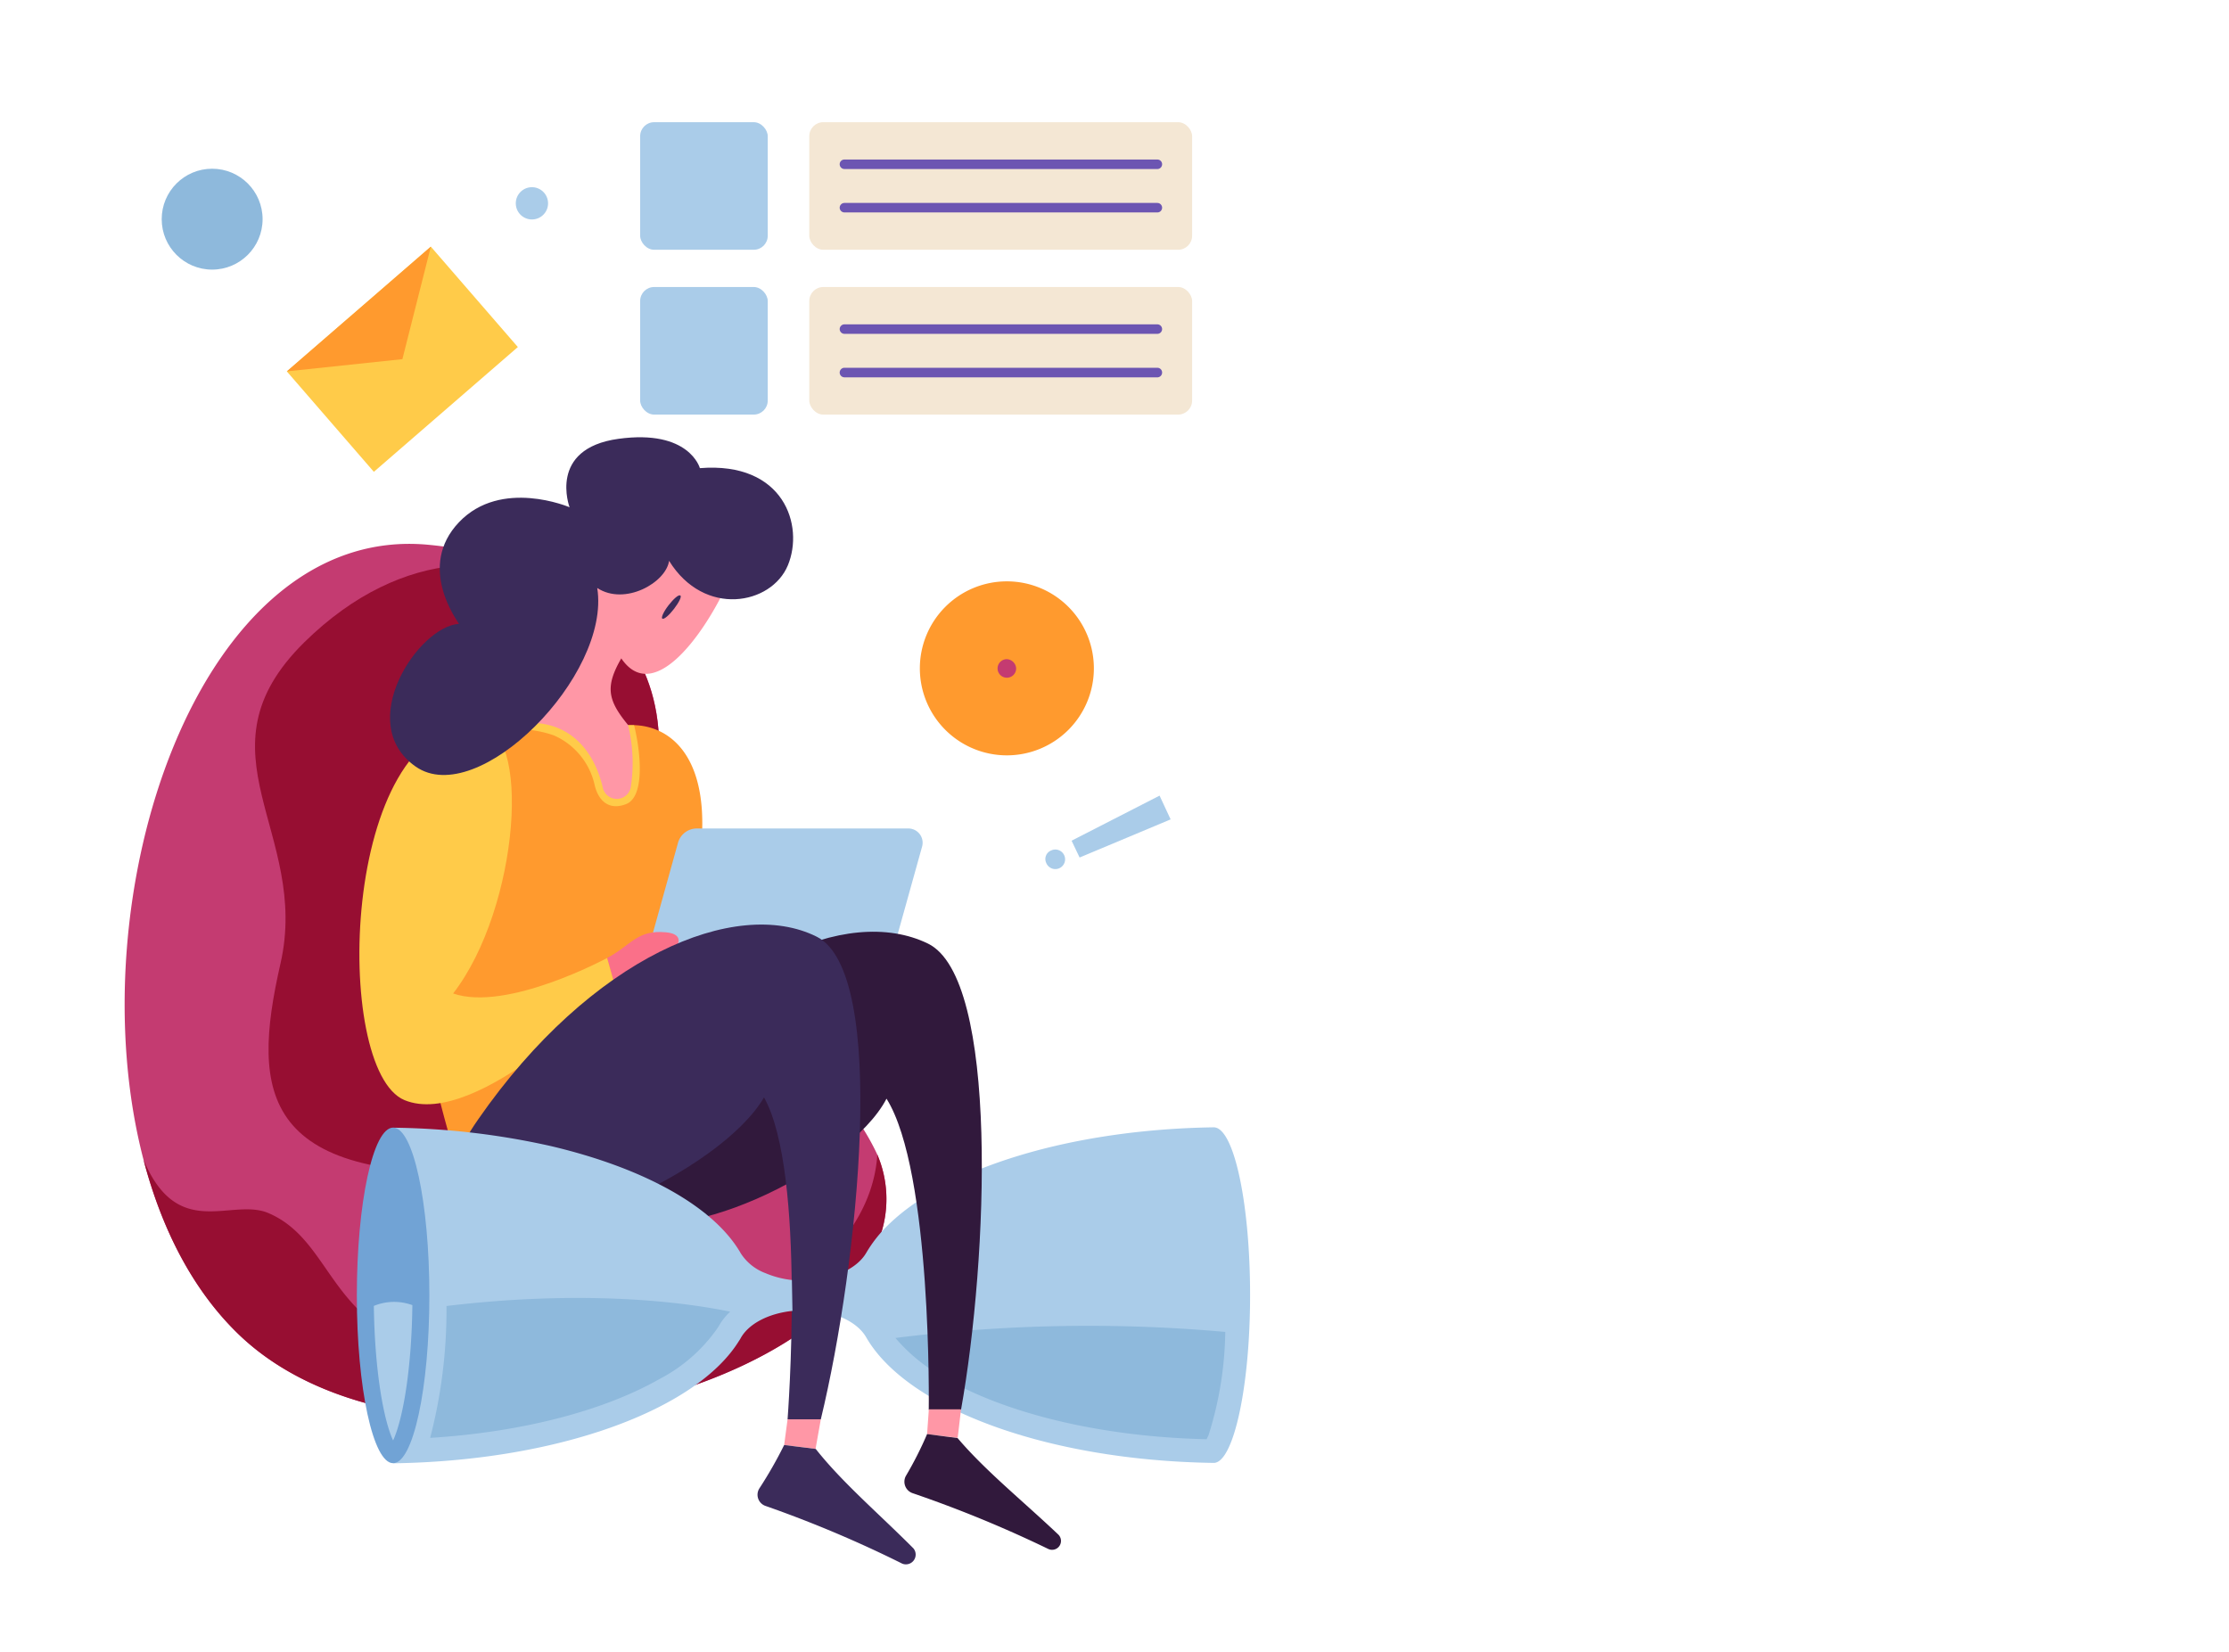 <svg xmlns="http://www.w3.org/2000/svg" viewBox="0 0 228 169"><defs><style>.cls-1{fill:none;}.cls-2{fill:#c43b71;}.cls-3{fill:#970e32;}.cls-4{fill:#aacce9;}.cls-5{fill:#8eb9dc;}.cls-6{fill:#ff9a2e;}.cls-7{fill:#ffcb49;}.cls-8{fill:#31193c;}.cls-9{fill:#ff97a6;}.cls-10{fill:#f4e7d4;}.cls-11{fill:#fa7089;}.cls-12{fill:#6c55b2;}.cls-13{fill:#3b2b5a;}.cls-14{fill:#71a3d5;}</style></defs><g id="Capa_2" data-name="Capa 2"><g id="Capa_1-2" data-name="Capa 1"><rect class="cls-1" width="228" height="169"/><path class="cls-2" d="M90.15,126.09c-5,17.28-48,27.21-65.59,10.55-4.78-4.54-8-10.84-9.88-18-7-26.84,5.56-65.16,29.15-62.91,6.27.6,11.85,2.45,16,5.53l.13.1c6.38,4.79,9.34,12.5,6.19,23-3.29,11,9.28,17.85,17.63,25.84a24.06,24.06,0,0,1,6,8A11.57,11.57,0,0,1,90.15,126.09Z"/><path class="cls-3" d="M51.62,119.83c-24.92,1.37-26-7.8-22.93-21.26S19.67,77,31.13,65.7c10.18-10,21.37-9.4,28.7-4.4l.13.1c6.38,4.79,9.34,12.5,6.19,23-3.29,11,9.28,17.85,17.63,25.84C84.89,118.81,72.77,118.65,51.62,119.83Z"/><path class="cls-3" d="M90.15,126.09c-5,17.28-48,27.21-65.59,10.55-4.78-4.54-8-10.84-9.88-18,3.53,8.39,9,3.83,12.79,5.46,8.82,3.78,4.93,18,33.14,14.56,17.24-2.11,28.49-10.6,29.13-20.54A11.57,11.57,0,0,1,90.15,126.09Z"/><path class="cls-4" d="M82.17,134c2.85,0,5.46,1.1,6.43,2.8,4.14,7.21,18.34,12.6,35.55,12.85,2,0,3.72-7.68,3.72-17.16s-1.67-17.17-3.72-17.17c-14.67.22-27.16,4.16-33.08,9.78a13.54,13.54,0,0,0-2.47,3.07c-1,1.71-3.6,2.81-6.43,2.81Z"/><path class="cls-5" d="M91.59,136.87a18,18,0,0,0,4.89,4c6.09,3.59,15.75,6.1,26.94,6.36.06-.11.12-.25.2-.42a36.45,36.45,0,0,0,1.71-10.56A157.43,157.43,0,0,0,91.59,136.87Z"/><path class="cls-6" d="M68.82,98.57l-4.43,11.09L46.81,119s-13.52-41.19,3.9-45a12.41,12.41,0,0,1,2.36-.28l11.16.46h.66C70.11,74.36,75.29,80.37,68.82,98.57Z"/><path class="cls-4" d="M89.13,105.22H64.06l5.29-19a2,2,0,0,1,1.94-1.47H92.91a1.46,1.46,0,0,1,1.41,1.85Z"/><path class="cls-7" d="M64.08,82.24c-1.89.76-2.94-.47-3.27-2a7.25,7.25,0,0,0-4.13-5,10.9,10.9,0,0,0-6-.38V74a12.41,12.41,0,0,1,2.36-.28l11.16.46h.66C65.62,77.3,65.89,81.49,64.08,82.24Z"/><path class="cls-8" d="M62.58,114.52c10.15-16.07,24.1-22,32.33-18,7.31,3.54,6.15,32.25,3.39,47.7H95s.36-24.37-4.32-31.83c-3.85,7.43-22.48,16.11-27.53,11.45C59.43,120.36,60.69,117.51,62.58,114.52Z"/><polygon class="cls-9" points="95.01 144.17 94.83 146.71 97.96 147.09 98.3 144.17 95.01 144.17"/><path class="cls-8" d="M94.83,146.7A36.54,36.54,0,0,1,92.65,151a1.24,1.24,0,0,0,.71,1.75,123.46,123.46,0,0,1,13.86,5.7.91.91,0,0,0,1-1.5c-3.6-3.41-7.48-6.54-10.27-9.84Z"/><rect class="cls-4" x="65.48" y="12.5" width="13.05" height="13.05" rx="1.43"/><rect class="cls-10" x="82.78" y="12.5" width="39.16" height="13.05" rx="1.43"/><rect class="cls-4" x="65.48" y="29.36" width="13.05" height="13.05" rx="1.43"/><rect class="cls-10" x="82.78" y="29.36" width="39.16" height="13.05" rx="1.43"/><path class="cls-6" d="M111.89,68.38a8.9,8.9,0,1,1-8.9-8.91A8.9,8.9,0,0,1,111.89,68.38Z"/><path class="cls-2" d="M103.94,68.38a.95.95,0,1,1-1-.95A1,1,0,0,1,103.94,68.38Z"/><circle class="cls-5" cx="21.7" cy="22.42" r="5.16"/><path class="cls-4" d="M56.06,20.79a1.65,1.65,0,1,1-1.65-1.64A1.65,1.65,0,0,1,56.06,20.79Z"/><path class="cls-11" d="M62.1,98c2.43-1.28,3.06-2.91,6-2.63s.18,2.78-.83,3.19-4.34,2.42-4.34,2.42Z"/><path class="cls-5" d="M21.17,25.8h0a.35.35,0,0,1-.31-.18L18.64,21.5a.36.36,0,0,1,.14-.48.35.35,0,0,1,.48.15l1.91,3.54,3-5.49a.36.36,0,0,1,.48-.14.35.35,0,0,1,.14.48l-3.27,6.06A.35.35,0,0,1,21.17,25.8Z"/><path class="cls-4" d="M107.52,87a1,1,0,1,1-.5,1.28A.94.94,0,0,1,107.52,87Zm2.09-1,9-4.61,1.13,2.43-9.31,3.9Z"/><path class="cls-12" d="M118.33,17.29H86.38a.49.49,0,0,1-.49-.49h0a.48.48,0,0,1,.49-.48h32a.48.48,0,0,1,.49.48h0A.49.49,0,0,1,118.33,17.29Z"/><path class="cls-12" d="M118.33,21.73H86.38a.49.49,0,0,1-.49-.48h0a.49.49,0,0,1,.49-.49h32a.49.49,0,0,1,.49.49h0A.49.49,0,0,1,118.33,21.73Z"/><path class="cls-12" d="M118.33,34.15H86.38a.49.49,0,0,1-.49-.48h0a.49.49,0,0,1,.49-.49h32a.49.49,0,0,1,.49.49h0A.49.49,0,0,1,118.33,34.15Z"/><path class="cls-12" d="M118.33,38.6H86.38a.49.49,0,0,1-.49-.49h0a.49.49,0,0,1,.49-.49h32a.49.49,0,0,1,.49.49h0A.49.49,0,0,1,118.33,38.6Z"/><rect class="cls-7" x="31.41" y="29.95" width="19.49" height="13.59" transform="translate(-14.01 35.93) rotate(-40.91)"/><polygon class="cls-6" points="29.34 37.99 41.16 36.74 44.07 25.23 29.34 37.99"/><path class="cls-9" d="M74.1,60.35c-2.37,4.89-7.34,11.7-10.55,7-1.68,2.91-1.38,4.29.69,6.81a16.22,16.22,0,0,1,.28,6.38,1.46,1.46,0,0,1-2.85.08c-.84-3.69-3.39-7.2-8.59-6.62-.23-6,2.52-16.74,10-18.57S73.87,57.91,74.1,60.35Z"/><path class="cls-7" d="M48.79,74.11c5.69,0,4.36,18.73-2.44,27.52C51.85,103.54,62.1,98,62.1,98l.84,3s-14.15,14.6-21.56,11.54S34.81,74,48.79,74.11Z"/><path class="cls-13" d="M68.44,57.37c3.59,5.81,10.47,4.51,12.15.46s-.38-10.63-9-9.94c0,0-1.07-4-8.33-3s-5,7-5,7-7-3-11.31,1.53-.23,10,0,10.4c-4.13.23-10.78,10.16-4.43,14.6s20-9.33,18.57-18.27C63.93,62,68.13,59.59,68.44,57.37Z"/><path class="cls-13" d="M48.91,114.51C60.46,97.87,75.28,91.69,83.54,95.82c7.34,3.67,4.28,33.39.42,49.37h-3.4S82.5,120,78.15,112.26c-4.47,7.68-24.31,16.66-29.24,11.84C45.27,120.55,46.76,117.61,48.91,114.51Z"/><polygon class="cls-9" points="80.56 145.19 80.21 147.82 83.42 148.22 83.96 145.19 80.56 145.19"/><path class="cls-13" d="M80.21,147.82a43.48,43.48,0,0,1-2.53,4.43,1.21,1.21,0,0,0,.62,1.8,120.92,120.92,0,0,1,14,5.91,1,1,0,0,0,1.14-1.56c-3.5-3.52-7.31-6.76-10-10.18Z"/><path class="cls-4" d="M81,130.94a9.56,9.56,0,0,1-2.7-.7,5.15,5.15,0,0,1-2.51-2c-2.72-4.78-9.89-8.75-19.44-11a77.4,77.4,0,0,0-16.11-1.88v34.33c16.94-.25,31-5.49,35.35-12.52a2.9,2.9,0,0,0,.2-.33c.85-1.47,2.88-2.49,5.27-2.74Z"/><path class="cls-14" d="M43.92,132.52c0,9.48-1.66,17.16-3.71,17.16S36.5,142,36.5,132.52s1.66-17.17,3.71-17.17S43.92,123,43.92,132.52Z"/><path class="cls-5" d="M45.67,133.6A52,52,0,0,1,44,147.09c9.62-.6,17.9-2.86,23.42-6a16.49,16.49,0,0,0,6-5.27l.06-.1.07-.11a6.14,6.14,0,0,1,1.14-1.43C68,132.8,57.79,132.14,45.67,133.6Z"/><path class="cls-4" d="M42.18,133.51a5.43,5.43,0,0,0-3.94.08c.08,6.08.86,11.09,1.85,13.49q.06.15.12.27.06-.12.12-.27C41.32,144.67,42.11,139.63,42.18,133.51Z"/><path class="cls-13" d="M68.94,62.29c-.5.65-1,1.08-1.18,1s.13-.74.63-1.38,1-1.09,1.19-1S69.44,61.64,68.94,62.29Z"/></g></g></svg>